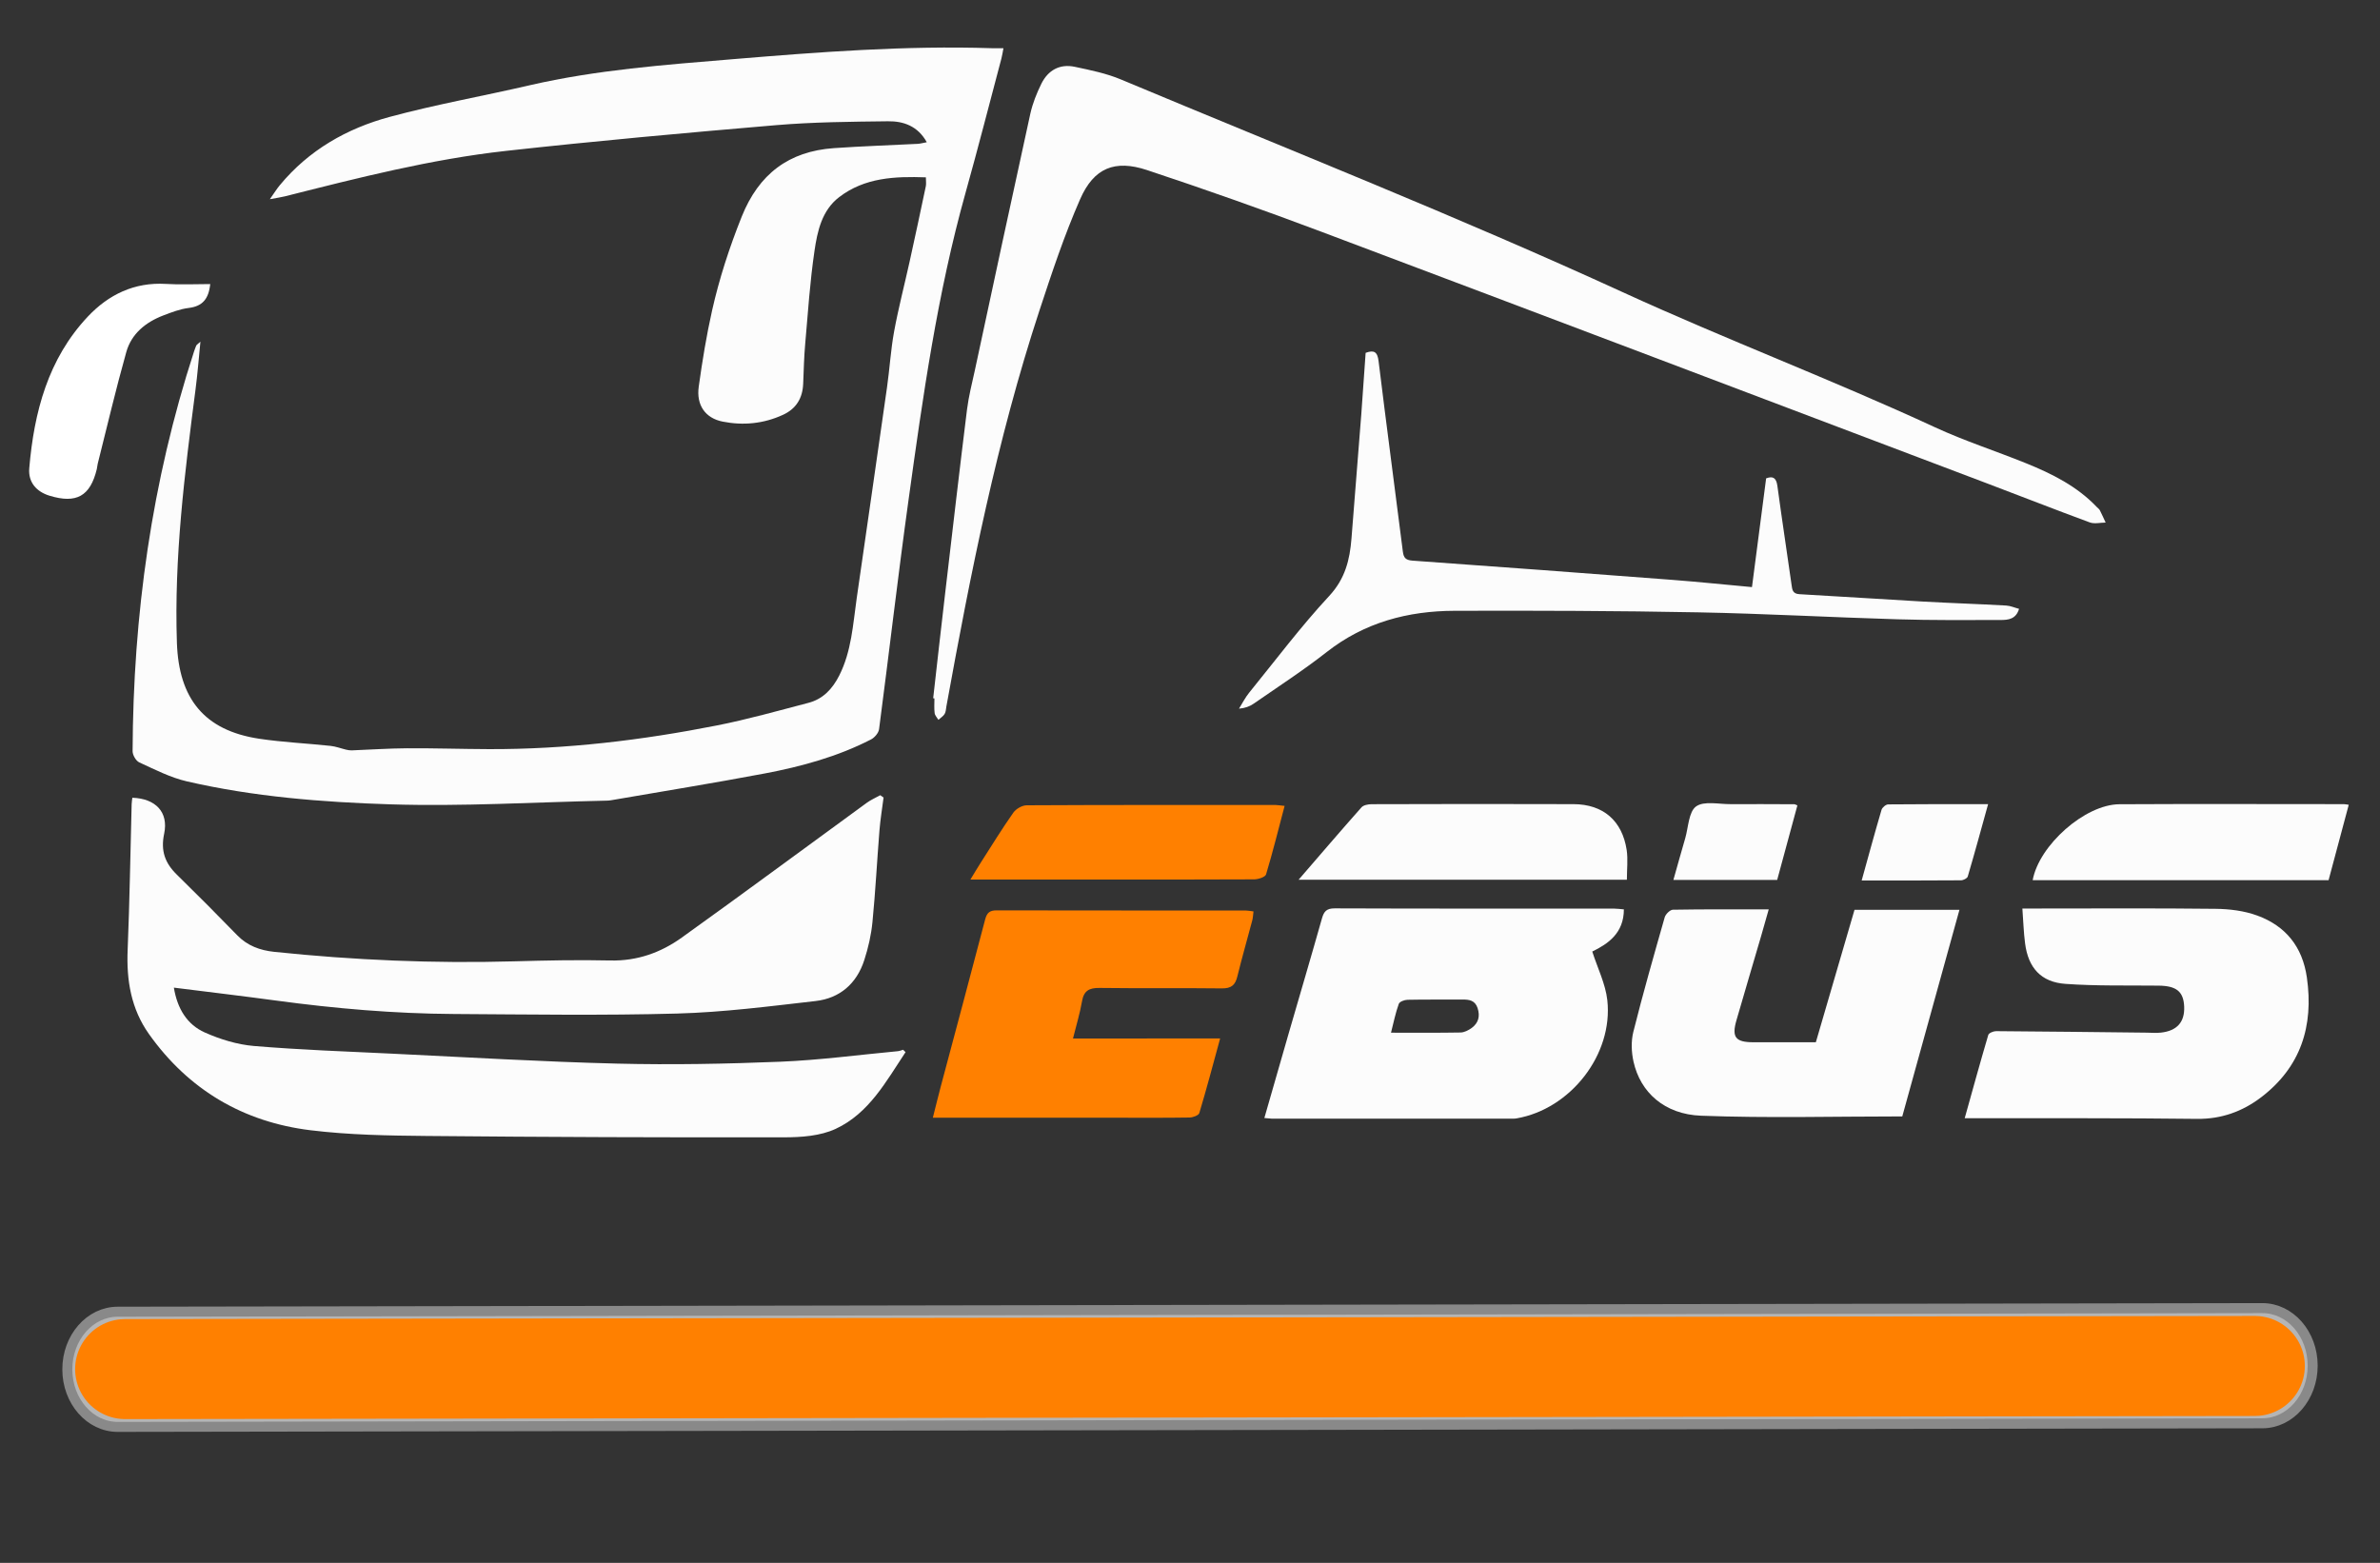 <?xml version="1.0" encoding="utf-8"?>
<!-- Generator: Adobe Illustrator 17.0.0, SVG Export Plug-In . SVG Version: 6.00 Build 0)  -->
<!DOCTYPE svg PUBLIC "-//W3C//DTD SVG 1.1//EN" "http://www.w3.org/Graphics/SVG/1.1/DTD/svg11.dtd">
<svg version="1.1" id="Capa_1" xmlns="http://www.w3.org/2000/svg" xmlns:xlink="http://www.w3.org/1999/xlink" x="0px" y="0px"
	 width="47.583px" height="31.25px" viewBox="0 0 47.583 31.25" enable-background="new 0 0 47.583 31.25" xml:space="preserve">
	<rect x="0" y="0" width="47.583" height="31.25" fill="#333333" stroke="none"/>
	<style xmlns="http://www.w3.org/2000/svg" type="text/css">
	#linea_carga{
		animation: cargar-linea 6s ease-in-out infinite;
		stroke-dasharray: 50;
		stroke-dashoffset: 500;
	}
	#letra_e_ebus{
		animation: cargar-letra-e 6s ease-in-out infinite;
	}
	#letra_b_ebus{
		animation: cargar-letra-b 6s ease-in-out infinite;
	}
	#letra_u_ebus{
		animation: cargar-letra-u 6s ease-in-out infinite;
	}
	#letra_s_ebus{
		animation: cargar-letra-s 6s ease-in-out infinite;
	}
	@keyframes cargar-letra-s {
		0% {
			opacity: 1;
		}
		59% {
			opacity: 1;
		}
		60% {
			opacity: 0;
		}
		61% {
			opacity: 1;
		}
		62% {
			opacity: 0;
		}
		63% {
			opacity: 1;
		}
		64% {
			opacity: 0;
		}
		65% {
			opacity: 1;
		}
		100% {
			opacity: 1;
		}
	}
	@keyframes cargar-letra-u {
		0% {
			opacity: 1;
		}
		49% {
			opacity: 1;
		}
		50% {
			opacity: 0;
		}
		51% {
			opacity: 1;
		}
		52% {
			opacity: 0;
		}
		53% {
			opacity: 1;
		}
		54% {
			opacity: 0;
		}
		55% {
			opacity: 1;
		}
		100% {
			opacity: 1;
		}
	}
	@keyframes cargar-letra-b {
		0% {
			opacity: 1;
		}
		39% {
			opacity: 1;
		}
		40% {
			opacity: 0;
		}
		41% {
			opacity: 1;
		}
		42% {
			opacity: 0;
		}
		43% {
			opacity: 1;
		}
		44% {
			opacity: 0;
		}
		45% {
			opacity: 1;
		}
		100% {
			opacity: 1;
		}
	}
	@keyframes cargar-letra-e {
		0% {
			opacity: 1;
		}
		29% {
			opacity: 1;
		}
		30% {
			opacity: 0;
		}
		31% {
			opacity: 1;
		}
		32% {
			opacity: 0;
		}
		33% {
			opacity: 1;
		}
		34% {
			opacity: 0;
		}
		35% {
			opacity: 1;
		}
		100% {
			opacity: 1;
		}
	}
	@keyframes cargar-linea {
		from {
			stroke-dashoffset: 500;
		}
		to {
			stroke-dashoffset: 0;
		}
	}

	</style>
<g>
	<path fill="#FCFCFC" d="M4.007,6.832C3.972,7.183,3.949,7.483,3.91,7.781c-0.218,1.684-0.431,3.366-0.373,5.073
		c0.038,1.111,0.543,1.751,1.644,1.917c0.472,0.071,0.952,0.092,1.427,0.143c0.106,0.011,0.208,0.051,0.313,0.076
		c0.035,0.008,0.073,0.015,0.109,0.014c0.369-0.014,0.739-0.04,1.108-0.042c0.545-0.003,1.091,0.015,1.637,0.017
		c1.537,0.005,3.056-0.177,4.56-0.474c0.615-0.121,1.219-0.293,1.826-0.451c0.294-0.076,0.482-0.279,0.618-0.547
		c0.246-0.487,0.274-1.021,0.349-1.545c0.202-1.406,0.407-2.811,0.606-4.217c0.053-0.37,0.074-0.745,0.141-1.112
		c0.086-0.469,0.207-0.932,0.31-1.398c0.111-0.503,0.219-1.007,0.325-1.512c0.01-0.048,0.001-0.101,0.001-0.177
		c-0.62-0.022-1.223,0.004-1.734,0.396c-0.345,0.264-0.435,0.679-0.493,1.075c-0.09,0.613-0.131,1.233-0.185,1.851
		c-0.024,0.268-0.03,0.537-0.041,0.806c-0.012,0.288-0.14,0.5-0.405,0.621c-0.387,0.178-0.794,0.217-1.206,0.135
		c-0.346-0.069-0.529-0.33-0.477-0.7c0.071-0.51,0.154-1.021,0.267-1.523c0.144-0.64,0.347-1.262,0.592-1.875
		c0.341-0.851,0.94-1.307,1.843-1.37c0.559-0.039,1.12-0.057,1.679-0.086c0.05-0.003,0.099-0.018,0.178-0.032
		c-0.18-0.326-0.468-0.423-0.777-0.419c-0.747,0.009-1.496,0.015-2.24,0.078c-1.803,0.153-3.605,0.316-5.403,0.515
		C8.615,3.184,7.157,3.557,5.7,3.925c-0.077,0.019-0.155,0.03-0.305,0.058C5.489,3.85,5.537,3.771,5.596,3.701
		c0.579-0.7,1.339-1.133,2.196-1.364c0.922-0.249,1.866-0.416,2.797-0.632c1.339-0.309,2.706-0.409,4.068-0.522
		c1.72-0.143,3.444-0.275,5.174-0.219c0.067,0.002,0.133,0,0.231,0c-0.016,0.083-0.025,0.146-0.041,0.206
		c-0.238,0.895-0.467,1.793-0.717,2.685c-0.564,2.014-0.854,4.079-1.14,6.143c-0.212,1.526-0.388,3.056-0.589,4.583
		c-0.01,0.075-0.089,0.167-0.16,0.204c-0.671,0.345-1.393,0.542-2.128,0.681c-1.02,0.193-2.045,0.358-3.069,0.535
		c-0.029,0.005-0.059,0.008-0.089,0.008c-1.442,0.031-2.885,0.119-4.324,0.074c-1.363-0.043-2.731-0.151-4.068-0.459
		c-0.33-0.076-0.642-0.238-0.953-0.38c-0.066-0.03-0.133-0.147-0.133-0.223c0.011-2.724,0.382-5.393,1.227-7.989
		c0.014-0.043,0.03-0.085,0.047-0.126C3.93,6.896,3.944,6.889,4.007,6.832z"/>
	<path fill="#FCFCFC" d="M18.105,21.037c-0.387,0.582-0.729,1.224-1.398,1.535c-0.305,0.142-0.685,0.169-1.031,0.169
		c-2.379,0.004-4.759-0.005-7.138-0.027c-0.776-0.007-1.557-0.02-2.326-0.114c-1.348-0.164-2.441-0.808-3.234-1.924
		c-0.357-0.503-0.452-1.074-0.426-1.683c0.04-0.971,0.054-1.943,0.08-2.915c0.001-0.043,0.01-0.086,0.014-0.127
		c0.464,0.016,0.727,0.286,0.636,0.719c-0.073,0.345,0.018,0.589,0.256,0.821c0.406,0.397,0.807,0.8,1.203,1.208
		c0.205,0.212,0.458,0.303,0.739,0.333c1.594,0.167,3.191,0.235,4.794,0.19c0.643-0.018,1.287-0.032,1.93-0.017
		c0.535,0.012,1.007-0.157,1.425-0.457c1.24-0.888,2.466-1.797,3.699-2.695c0.083-0.061,0.18-0.102,0.271-0.153
		c0.022,0.016,0.044,0.031,0.066,0.047c-0.028,0.218-0.064,0.436-0.082,0.655c-0.049,0.611-0.08,1.224-0.14,1.833
		c-0.025,0.258-0.084,0.517-0.164,0.763c-0.151,0.469-0.488,0.763-0.974,0.818c-0.92,0.105-1.843,0.225-2.766,0.25
		c-1.488,0.041-2.978,0.018-4.467,0.009c-1.188-0.007-2.371-0.109-3.548-0.268c-0.673-0.091-1.347-0.171-2.048-0.259
		c0.069,0.42,0.263,0.738,0.619,0.897c0.308,0.137,0.65,0.242,0.984,0.27c0.923,0.077,1.849,0.11,2.775,0.154
		c1.492,0.071,2.984,0.161,4.478,0.198c1.091,0.027,2.184,0.006,3.274-0.038c0.782-0.032,1.562-0.137,2.342-0.21
		c0.037-0.003,0.072-0.019,0.108-0.029C18.071,21.007,18.088,21.022,18.105,21.037z"/>
	<path fill="#FCFCFC" d="M18.657,13.961c0.081-0.713,0.16-1.426,0.244-2.139c0.142-1.211,0.282-2.421,0.432-3.631
		c0.033-0.265,0.1-0.525,0.157-0.786c0.367-1.709,0.733-3.419,1.108-5.126c0.046-0.209,0.128-0.415,0.223-0.607
		c0.134-0.269,0.368-0.4,0.668-0.336c0.312,0.066,0.632,0.131,0.924,0.254c3.349,1.402,6.729,2.739,10.027,4.251
		c2.065,0.947,4.188,1.75,6.249,2.704c0.589,0.272,1.21,0.472,1.813,0.716c0.522,0.211,1.024,0.461,1.42,0.878
		c0.021,0.022,0.048,0.04,0.061,0.066c0.041,0.08,0.077,0.163,0.115,0.244c-0.106,0.001-0.224,0.031-0.317-0.003
		c-0.687-0.253-1.368-0.521-2.053-0.78c-4.437-1.679-8.872-3.362-13.312-5.033c-1.152-0.434-2.314-0.844-3.483-1.232
		c-0.645-0.214-1.064-0.044-1.338,0.582c-0.317,0.722-0.567,1.476-0.814,2.227c-0.849,2.584-1.375,5.245-1.86,7.915
		c-0.009,0.051-0.01,0.11-0.036,0.152c-0.029,0.047-0.082,0.078-0.124,0.116c-0.026-0.045-0.07-0.088-0.075-0.136
		c-0.012-0.096-0.004-0.194-0.004-0.291C18.673,13.963,18.665,13.962,18.657,13.961z"/>
	<path fill="#FCFCFC" d="M27.303,7.055c0.168-0.061,0.236-0.023,0.259,0.168c0.155,1.269,0.325,2.536,0.485,3.805
		c0.016,0.128,0.059,0.172,0.193,0.182c1.73,0.123,3.459,0.252,5.188,0.384c0.521,0.04,1.041,0.094,1.599,0.145
		c0.095-0.73,0.188-1.444,0.283-2.174c0.131-0.049,0.202-0.017,0.225,0.15c0.089,0.659,0.19,1.317,0.283,1.975
		c0.014,0.101,0.02,0.184,0.161,0.191c0.82,0.045,1.64,0.101,2.46,0.147c0.557,0.031,1.114,0.049,1.671,0.08
		c0.085,0.005,0.168,0.043,0.257,0.066c-0.061,0.206-0.216,0.223-0.365,0.223c-0.688,0.001-1.376,0.007-2.063-0.014
		c-1.33-0.039-2.659-0.114-3.988-0.139c-1.623-0.031-3.247-0.036-4.87-0.031c-0.932,0.003-1.799,0.231-2.554,0.823
		c-0.47,0.369-0.973,0.694-1.464,1.035c-0.078,0.054-0.169,0.088-0.292,0.099c0.067-0.107,0.124-0.222,0.203-0.319
		c0.528-0.65,1.032-1.322,1.601-1.935c0.319-0.344,0.411-0.721,0.445-1.148c0.065-0.827,0.132-1.654,0.196-2.481
		C27.246,7.877,27.273,7.468,27.303,7.055z"/>
	<g id="letra_b_ebus">
		<path fill="#FCFCFC" d="M25.278,22.355c0.164-0.57,0.323-1.129,0.485-1.687c0.222-0.767,0.449-1.533,0.666-2.302
			c0.04-0.142,0.093-0.204,0.256-0.203c1.863,0.007,3.725,0.004,5.588,0.005c0.058,0,0.116,0.009,0.193,0.015
			c-0.001,0.475-0.315,0.689-0.632,0.843c0.107,0.334,0.265,0.647,0.301,0.974c0.119,1.086-0.736,2.175-1.813,2.362
			c-0.044,0.008-0.089,0.006-0.134,0.006c-1.586,0-3.172,0-4.757,0C25.386,22.366,25.343,22.36,25.278,22.355z M27.81,20.649
			c0.481,0,0.936,0.004,1.39-0.004c0.076-0.001,0.16-0.045,0.224-0.091c0.134-0.099,0.171-0.235,0.117-0.398
			c-0.051-0.153-0.165-0.171-0.302-0.17c-0.366,0.003-0.733-0.003-1.099,0.005c-0.061,0.001-0.159,0.038-0.174,0.081
			C27.901,20.251,27.863,20.441,27.81,20.649z"/>
		<path fill="#FCFCFC" d="M25.963,17.59c0.434-0.502,0.841-0.978,1.257-1.447c0.04-0.045,0.132-0.062,0.2-0.063
			c1.347-0.004,2.693-0.006,4.04-0.001c0.592,0.002,0.973,0.331,1.062,0.917c0.028,0.189,0.004,0.385,0.004,0.594
			C30.352,17.59,28.18,17.59,25.963,17.59z"/>
	</g>
	<g id="letra_e_ebus">
		<path fill="#FF8000" d="M24.394,20.764c-0.142,0.52-0.271,1.008-0.416,1.491c-0.014,0.047-0.127,0.089-0.195,0.09
			c-0.501,0.008-1.002,0.004-1.504,0.004c-1.115,0-2.229,0-3.344,0c-0.081,0-0.163,0-0.285,0c0.056-0.22,0.104-0.418,0.156-0.615
			c0.297-1.117,0.598-2.232,0.89-3.35c0.035-0.135,0.094-0.182,0.229-0.181c1.661,0.003,3.322,0.002,4.983,0.003
			c0.043,0,0.086,0.01,0.153,0.018c-0.009,0.067-0.01,0.124-0.024,0.177c-0.099,0.375-0.207,0.748-0.299,1.124
			c-0.042,0.173-0.122,0.24-0.309,0.238c-0.815-0.01-1.631,0.002-2.446-0.009c-0.209-0.003-0.315,0.056-0.351,0.27
			c-0.041,0.238-0.113,0.472-0.18,0.741C22.448,20.764,23.402,20.764,24.394,20.764z"/>
		<path fill="#FF8000" d="M25.683,16.114c-0.124,0.468-0.236,0.923-0.371,1.37c-0.016,0.053-0.154,0.098-0.236,0.099
			c-1.107,0.006-2.214,0.004-3.321,0.004c-0.769,0-1.539,0-2.354,0c0.082-0.135,0.144-0.24,0.21-0.343
			c0.214-0.334,0.421-0.672,0.649-0.996c0.053-0.075,0.174-0.145,0.265-0.146c1.661-0.009,3.321-0.006,4.982-0.006
			C25.556,16.098,25.606,16.107,25.683,16.114z"/>
	</g>
	<g id="letra_s_ebus">
		<path fill="#FCFCFC" d="M39.28,22.359c0.161-0.576,0.311-1.122,0.471-1.664c0.011-0.039,0.102-0.077,0.156-0.077
			c1.002,0.007,2.005,0.019,3.007,0.03c0.097,0.001,0.195,0.01,0.291-0.001c0.322-0.036,0.476-0.213,0.463-0.52
			c-0.013-0.301-0.155-0.415-0.511-0.419c-0.621-0.007-1.243,0.009-1.861-0.035c-0.491-0.034-0.746-0.322-0.809-0.811
			c-0.029-0.221-0.035-0.444-0.054-0.696c0.107,0,0.188,0,0.269,0c1.197,0,2.395-0.008,3.592,0.006
			c0.28,0.003,0.575,0.039,0.836,0.135c0.567,0.207,0.903,0.624,0.991,1.237c0.14,0.976-0.124,1.798-0.922,2.402
			c-0.367,0.278-0.787,0.431-1.27,0.426c-1.467-0.018-2.933-0.011-4.4-0.013C39.456,22.359,39.383,22.359,39.28,22.359z"/>
		<path fill="#FCFCFC" d="M46.958,16.092c-0.137,0.512-0.27,1.008-0.403,1.507c-1.983,0-3.949,0-5.916,0
			c0.128-0.7,1.046-1.514,1.734-1.518c1.496-0.008,2.992-0.002,4.488-0.002C46.885,16.079,46.907,16.085,46.958,16.092z"/>
	</g>
	<path fill="#FFFFFF" d="M4.203,5.68C4.172,5.979,4.047,6.123,3.777,6.157C3.602,6.178,3.43,6.244,3.263,6.308
		C2.912,6.443,2.628,6.673,2.525,7.039C2.317,7.778,2.142,8.526,1.954,9.271c-0.009,0.036-0.01,0.074-0.019,0.11
		c-0.13,0.539-0.407,0.695-0.944,0.531c-0.26-0.079-0.43-0.267-0.406-0.549C0.681,8.241,0.959,7.177,1.756,6.33
		c0.414-0.439,0.93-0.691,1.561-0.653C3.605,5.695,3.896,5.68,4.203,5.68z"/>
	<g id="letra_u_ebus">
		<path fill="#FCFCFC" d="M36.304,20.84c0.261-0.895,0.516-1.769,0.773-2.648c0.696,0,1.382,0,2.098,0
			c-0.387,1.401-0.77,2.785-1.143,4.131c-1.362,0-2.693,0.036-4.021-0.014c-0.735-0.027-1.216-0.469-1.352-1.08
			c-0.043-0.191-0.051-0.409-0.004-0.596c0.192-0.767,0.41-1.529,0.627-2.29c0.018-0.064,0.107-0.152,0.164-0.153
			c0.627-0.011,1.255-0.007,1.916-0.007c-0.055,0.195-0.104,0.37-0.155,0.544c-0.163,0.559-0.33,1.117-0.491,1.676
			c-0.097,0.336-0.017,0.436,0.335,0.437C35.463,20.84,35.874,20.84,36.304,20.84z"/>
		<path fill="#FCFCFC" d="M37.22,17.606c0.137-0.494,0.262-0.955,0.397-1.413c0.014-0.047,0.087-0.109,0.133-0.109
			c0.657-0.007,1.313-0.005,1.998-0.005c-0.139,0.501-0.268,0.976-0.407,1.447c-0.011,0.037-0.089,0.076-0.136,0.076
			C38.554,17.607,37.904,17.606,37.22,17.606z"/>
		<path fill="#FCFCFC" d="M35.935,16.104c-0.133,0.493-0.267,0.987-0.404,1.49c-0.685,0-1.362,0-2.075,0
			c0.08-0.283,0.156-0.557,0.236-0.831c0.064-0.221,0.069-0.53,0.217-0.638c0.159-0.115,0.456-0.044,0.692-0.046
			c0.425-0.003,0.851,0.001,1.276,0.002C35.891,16.082,35.904,16.092,35.935,16.104z"/>
	</g>
</g>
<path fill="#B5B5B5" stroke="#898989" stroke-width="0.2" stroke-miterlimit="10" d="M2.353,28.531
	c-0.556,0-1.006-0.514-1.007-1.149c-0.001-0.636,0.449-1.153,1.006-1.154l42.876-0.072c0.001,0,0.002,0,0.002,0
	c0.556,0,1.006,0.514,1.007,1.149c0.001,0.636-0.449,1.153-1.005,1.154L2.355,28.531C2.354,28.531,2.354,28.531,2.353,28.531z"/>
<line id="linea_carga" fill="none" stroke="#FF8000" stroke-width="2" stroke-linecap="round" stroke-miterlimit="10" x1="2.502" y1="27.375" x2="45.08" y2="27.313"/>
</svg>

